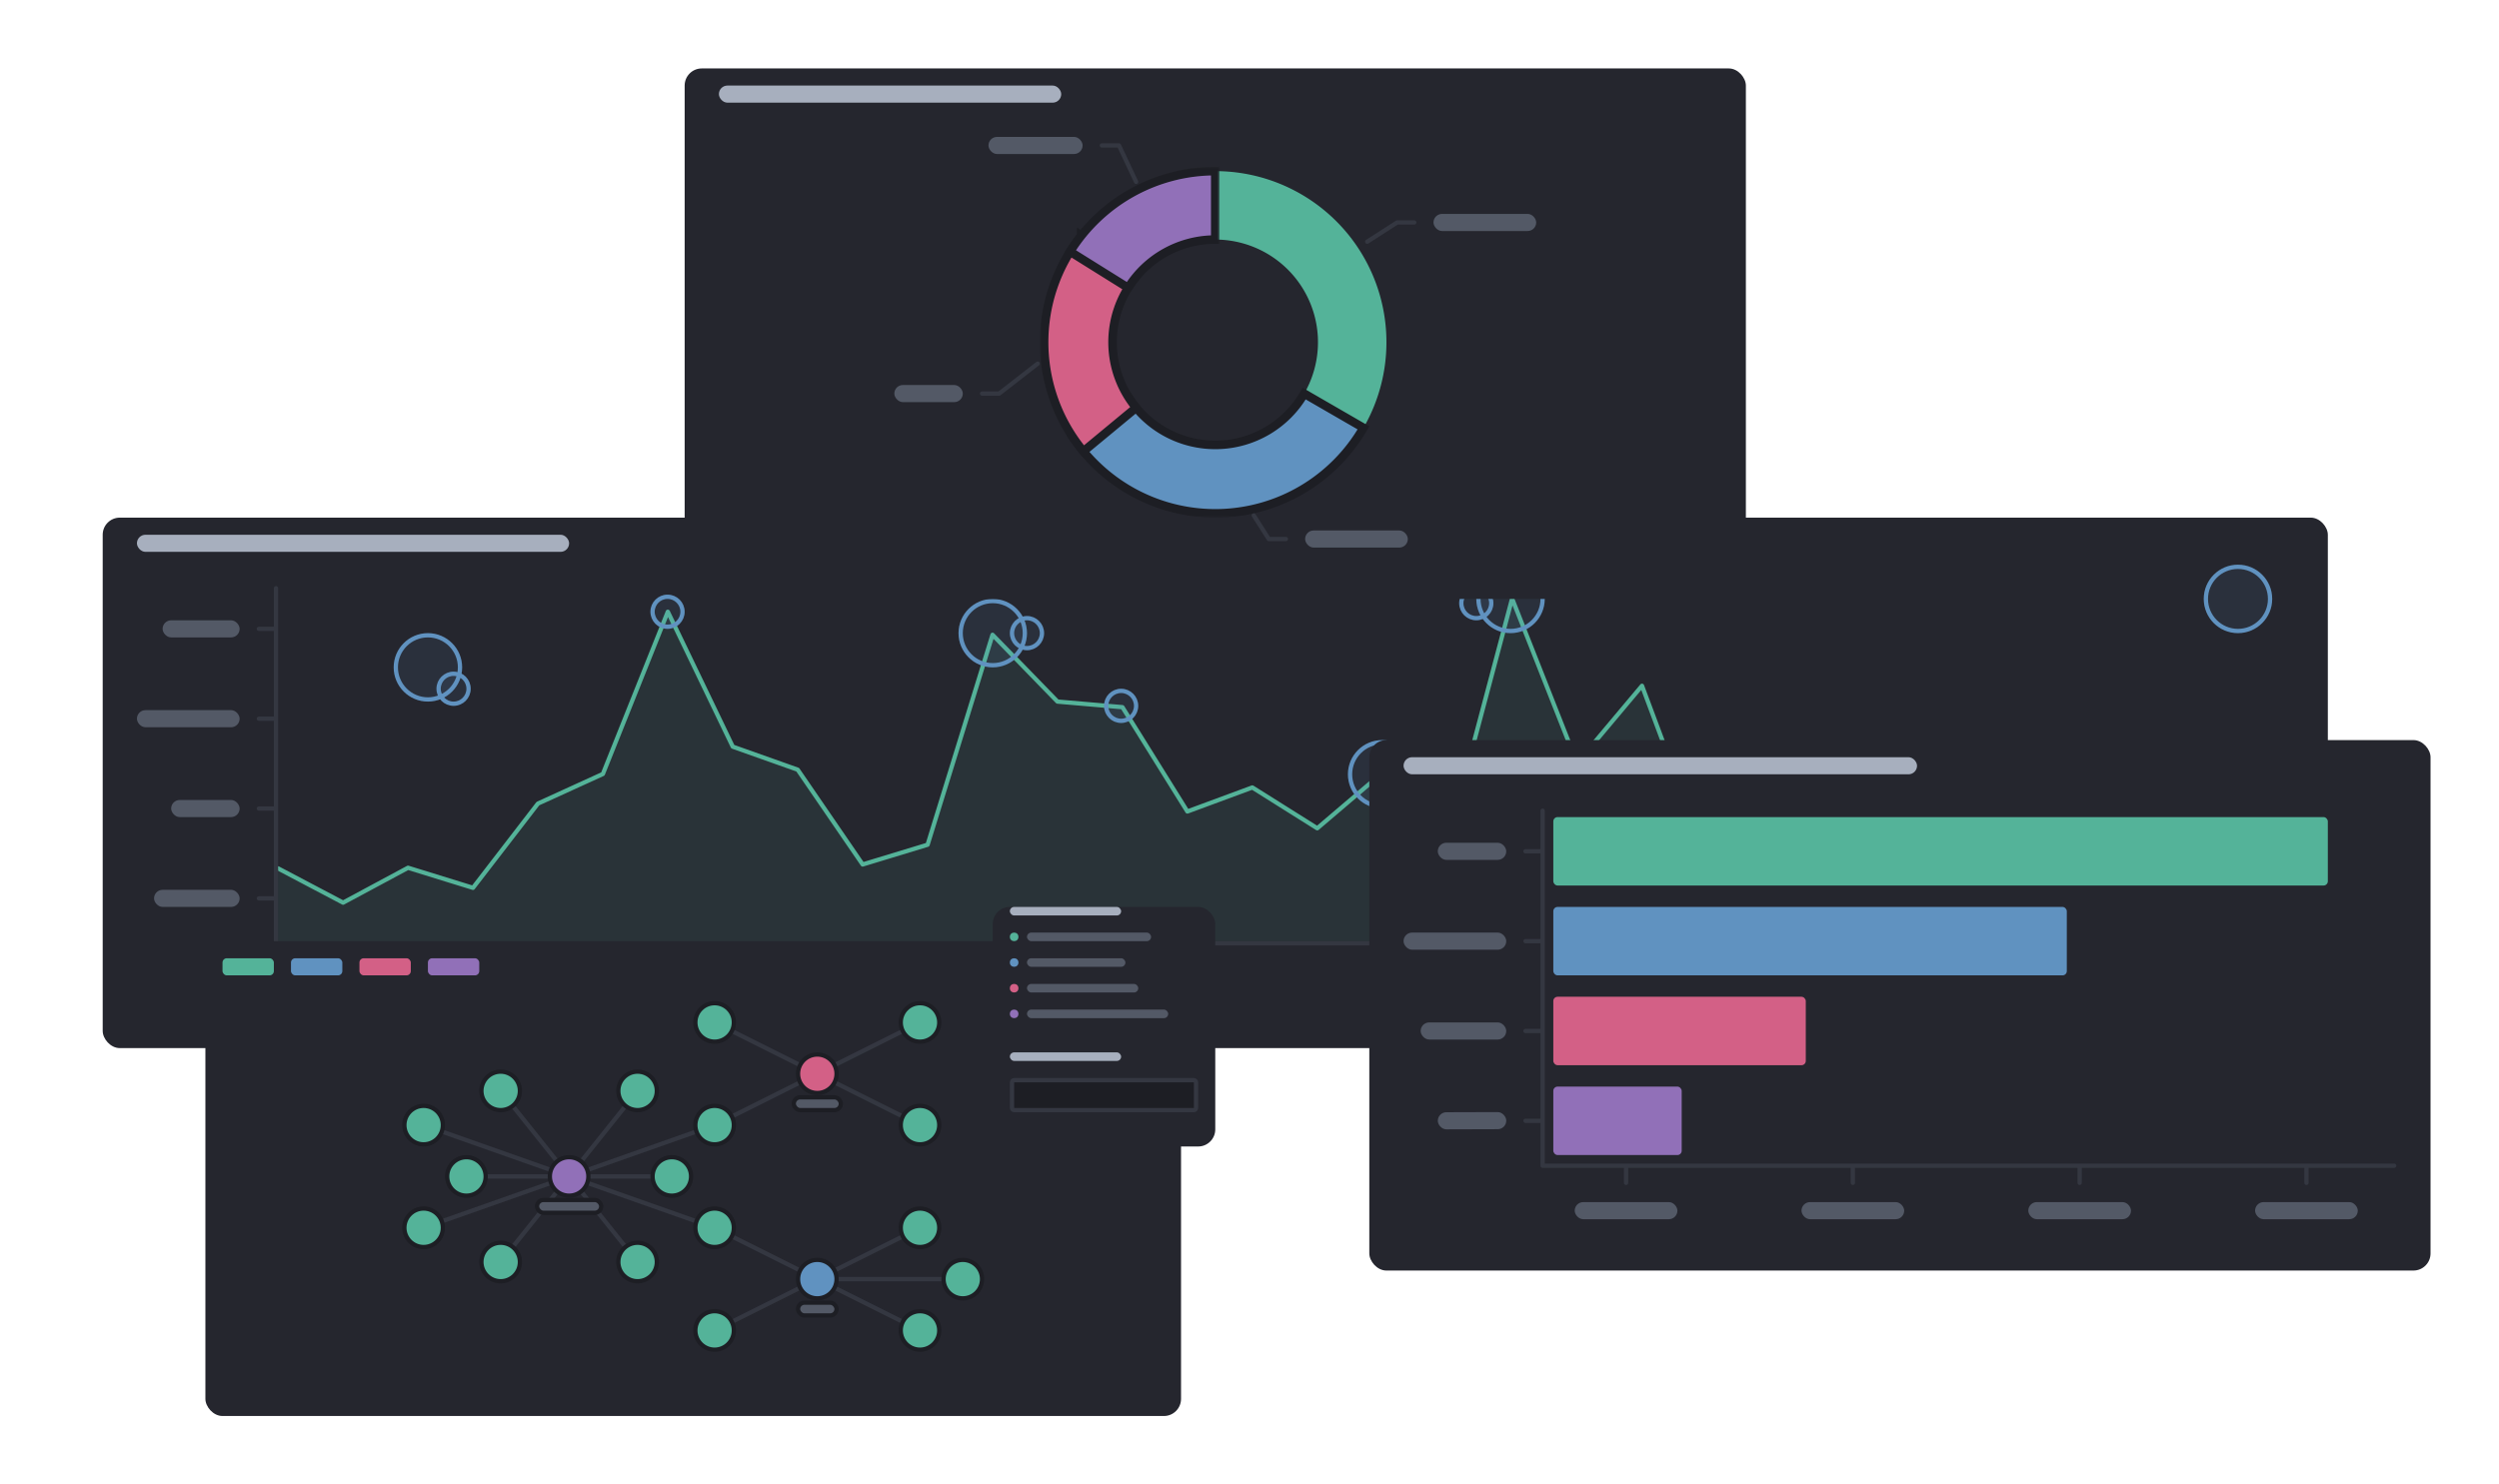 <svg xmlns="http://www.w3.org/2000/svg" width="584" height="347" fill="none"><g filter="url(#kibana_montage_dark__filter0_d)"><rect width="520" height="124" x="24" y="117" fill="#25262E" rx="4"/></g><rect width="101" height="4" x="32" y="125" fill="#A7AFBE" rx="2"/><rect width="18" height="4" x="38" y="145" fill="#535966" rx="2"/><rect width="24" height="4" x="32" y="166" fill="#535966" rx="2"/><rect width="16" height="4" x="40" y="187" fill="#535966" rx="2"/><rect width="20" height="4" x="36" y="208" fill="#535966" rx="2"/><rect width="24" height="4" x="72" y="229" fill="#535966" rx="2"/><rect width="24" height="4" x="216" y="229" fill="#535966" rx="2"/><rect width="24" height="4" x="360" y="229" fill="#535966" rx="2"/><rect width="24" height="4" x="504" y="229" fill="#535966" rx="2"/><path fill="#54B399" d="M80.177 211L65 203v17h470.5v-36.5l-15.177 12.692-15.178 1.346-15.177-8.846-15.178 17.885-15.177.961-15.178-5.384-15.177-.769-15.177 5.384-15.178-5.846-15.177-40.615-15.178 18.077-15.177-38.462L338.194 197l-15.178-16.308-15.177 12.923-15.178-9.538-15.177 5.615-15.178-24.384L247.129 164l-15.177-15.615-15.178 49.077-15.177 4.615-15.178-22.154-15.177-5.385L156.065 143l-15.178 37.923-15.177 6.923-15.178 19.692-15.177-4.692L80.177 211z" opacity=".1"/><path stroke="#54B399" stroke-linecap="round" stroke-linejoin="round" d="M65 203l15.177 8 15.178-8.154 15.177 4.692 15.178-19.692 15.177-6.923L156.065 143l15.177 31.538 15.177 5.385 15.178 22.154 15.177-4.615 15.178-49.077L247.129 164l15.177 1.308 15.178 24.384 15.177-5.615 15.178 9.538 15.177-12.923L338.194 197l15.177-57.077 15.177 38.462 15.178-18.077 15.177 40.615 15.178 5.846 15.177-5.384 15.177.769 15.178 5.384 15.177-.961 15.178-17.885 15.177 8.846 15.178-1.346L535.5 183.5"/><circle cx="100" cy="156" r="8" fill="#6092C0" opacity=".1"/><circle cx="232" cy="148" r="8" fill="#6092C0" opacity=".1"/><circle cx="323" cy="181" r="8" fill="#6092C0" opacity=".1"/><circle cx="353" cy="140" r="8" fill="#6092C0" opacity=".1"/><circle cx="523" cy="140" r="8" fill="#6092C0" opacity=".1"/><circle cx="106" cy="161" r="4" fill="#6092C0" opacity=".1"/><circle cx="156" cy="143" r="4" fill="#6092C0" opacity=".1"/><circle cx="240" cy="148" r="4" fill="#6092C0" opacity=".1"/><circle cx="262" cy="165" r="4" fill="#6092C0" opacity=".1"/><circle cx="345" cy="141" r="4" fill="#6092C0" opacity=".1"/><circle cx="484" cy="185" r="4" fill="#7DE2D1" opacity=".1"/><circle cx="490" cy="189" r="4" fill="#7DE2D1" opacity=".1"/><circle cx="100" cy="156" r="7.5" stroke="#6092C0"/><circle cx="232" cy="148" r="7.5" stroke="#6092C0"/><circle cx="323" cy="181" r="7.5" stroke="#6092C0"/><circle cx="353" cy="140" r="7.5" stroke="#6092C0"/><circle cx="523" cy="140" r="7.5" stroke="#6092C0"/><circle cx="106" cy="161" r="3.5" stroke="#6092C0"/><circle cx="156" cy="143" r="3.5" stroke="#6092C0"/><circle cx="240" cy="148" r="3.5" stroke="#6092C0"/><circle cx="262" cy="165" r="3.5" stroke="#6092C0"/><circle cx="345" cy="141" r="3.5" stroke="#6092C0"/><circle cx="484" cy="185" r="3.5" stroke="#7DE2D1"/><circle cx="490" cy="189" r="3.5" stroke="#7DE2D1"/><path stroke="#343741" stroke-linecap="round" stroke-linejoin="round" d="M64.5 137.5v9.5m471 73.5H516M64.5 147h-4m4 0v21m0 0h-4m4 0v21m0 0h-4m4 0v21m0 0v10.5H84M64.5 210h-4M84 224.5v-4m0 0h144m0 0v4m0-4h144m0 0v4m0-4h144m0 0v4"/><g filter="url(#kibana_montage_dark__filter1_d)"><rect width="248" height="124" x="160" y="12" fill="#25262E" rx="4"/></g><rect width="80" height="4" x="168" y="20" fill="#A7AFBE" rx="2"/><path fill="#54B399" d="M312.284 108.284a39.996 39.996 0 00-10.054-63.888 40 40 0 00-24.383-3.92l2.461 15.81a23.999 23.999 0 0120.663 40.685l11.313 11.313z"/><mask id="a" width="72" height="31" x="249" y="90" fill="#000" maskUnits="userSpaceOnUse"><path fill="#fff" d="M249 90h72v31h-72z"/><path d="M250.416 101.728a39.996 39.996 0 0034.591 18.259 39.994 39.994 0 0033.628-19.976l-13.854-8.005a24.004 24.004 0 01-20.177 11.986 24.003 24.003 0 01-20.755-10.955l-13.433 8.691z"/></mask><path fill="#6092C0" d="M250.416 101.728a39.996 39.996 0 0034.591 18.259 39.994 39.994 0 0033.628-19.976l-13.854-8.005a24.004 24.004 0 01-20.177 11.986 24.003 24.003 0 01-20.755-10.955l-13.433 8.691z"/><path stroke="#1D1E24" stroke-width="2" d="M250.416 101.728a39.996 39.996 0 0034.591 18.259 39.994 39.994 0 0033.628-19.976l-13.854-8.005a24.004 24.004 0 01-20.177 11.986 24.003 24.003 0 01-20.755-10.955l-13.433 8.691z" mask="url(#a)"/><mask id="b" width="24" height="54" x="243" y="53" fill="#000" maskUnits="userSpaceOnUse"><path fill="#fff" d="M243 53h24v54h-24z"/><path d="M252.645 55.163a40.002 40.002 0 00.54 50.341l12.326-10.202a23.999 23.999 0 01-.324-30.204l-12.542-9.935z"/></mask><path fill="#D36086" d="M252.645 55.163a40.002 40.002 0 00.54 50.341l12.326-10.202a23.999 23.999 0 01-.324-30.204l-12.542-9.935z"/><path stroke="#1D1E24" stroke-width="2" d="M252.645 55.163a40.002 40.002 0 00.54 50.341l12.326-10.202a23.999 23.999 0 01-.324-30.204l-12.542-9.935z" mask="url(#b)"/><mask id="c" width="37" height="30" x="248" y="39" fill="#000" maskUnits="userSpaceOnUse"><path fill="#fff" d="M248 39h37v30h-37z"/><path d="M284 40a40.001 40.001 0 00-33.929 18.814l13.572 8.474A24.002 24.002 0 01284 56V40z"/></mask><path fill="#9170B8" d="M284 40a40.001 40.001 0 00-33.929 18.814l13.572 8.474A24.002 24.002 0 01284 56V40z"/><path stroke="#1D1E24" stroke-width="2" d="M284 40a40.001 40.001 0 00-33.929 18.814l13.572 8.474A24.002 24.002 0 01284 56V40z" mask="url(#c)"/><rect width="22" height="4" x="231" y="32" fill="#535966" rx="2"/><rect width="16" height="4" x="209" y="90" fill="#535966" rx="2"/><rect width="24" height="4" x="305" y="124" fill="#535966" rx="2"/><rect width="24" height="4" x="335" y="50" fill="#535966" rx="2"/><path stroke="#343741" stroke-linecap="round" stroke-linejoin="round" d="M257.5 34h4l4 8.5m65 9.5h-4l-7 4.5m-26.5 64l3.5 5.5h4m-58-41l-9 7h-4"/><g filter="url(#kibana_montage_dark__filter2_d)"><rect width="228" height="111" x="48" y="216" fill="#25262E" rx="4"/><rect width="12" height="4" x="52" y="220" fill="#54B399" rx="1"/><rect width="12" height="4" x="68" y="220" fill="#6092C0" rx="1"/><rect width="12" height="4" x="84" y="220" fill="#D36086" rx="1"/><rect width="12" height="4" x="100" y="220" fill="#9170B8" rx="1"/><path stroke="#343741" d="M167 283l24 12m0 0l-24 12m24-12l24 12m-24-12h34m-34 0l24-12m-98-32l16 20m0 0l-34-12m34 12h-24m24 0l-34 12m34-12l-16 20m16-20l16 20m-16-20h24m-24 0l16-20m-16 20l34-12m-34 12l34 12m0-48l24 12m0 0l-24 12m24-12l24-12m-24 12l24 12"/><circle cx="133" cy="271" r="4.5" fill="#9170B8" stroke="#1D1E24"/><circle cx="191" cy="295" r="4.5" fill="#6092C0" stroke="#1D1E24"/><circle cx="191" cy="247" r="4.5" fill="#D36086" stroke="#1D1E24"/><circle cx="149" cy="251" r="4.5" fill="#54B399" stroke="#1D1E24"/><circle cx="167" cy="235" r="4.5" fill="#54B399" stroke="#1D1E24"/><circle cx="215" cy="235" r="4.5" fill="#54B399" stroke="#1D1E24"/><circle cx="215" cy="259" r="4.5" fill="#54B399" stroke="#1D1E24"/><circle cx="215" cy="307" r="4.5" fill="#54B399" stroke="#1D1E24"/><circle cx="225" cy="295" r="4.5" fill="#54B399" stroke="#1D1E24"/><circle cx="215" cy="283" r="4.5" fill="#54B399" stroke="#1D1E24"/><circle cx="167" cy="259" r="4.5" fill="#54B399" stroke="#1D1E24"/><circle cx="167" cy="283" r="4.5" fill="#54B399" stroke="#1D1E24"/><circle cx="167" cy="307" r="4.5" fill="#54B399" stroke="#1D1E24"/><circle cx="157" cy="271" r="4.5" fill="#54B399" stroke="#1D1E24"/><circle cx="149" cy="291" r="4.5" fill="#54B399" stroke="#1D1E24"/><circle cx="117" cy="251" r="4.5" fill="#54B399" stroke="#1D1E24"/><circle cx="109" cy="271" r="4.5" fill="#54B399" stroke="#1D1E24"/><circle cx="117" cy="291" r="4.5" fill="#54B399" stroke="#1D1E24"/><circle cx="99" cy="283" r="4.5" fill="#54B399" stroke="#1D1E24"/><circle cx="99" cy="259" r="4.5" fill="#54B399" stroke="#1D1E24"/><rect width="15" height="3" x="125.5" y="276.5" fill="#535966" stroke="#1D1E24" rx="1.5"/><rect width="9" height="3" x="186.5" y="300.5" fill="#535966" stroke="#1D1E24" rx="1.5"/><rect width="11" height="3" x="185.5" y="252.5" fill="#535966" stroke="#1D1E24" rx="1.5"/></g><g filter="url(#kibana_montage_dark__filter3_d)"><rect width="52" height="56" x="232" y="208" fill="#25262E" rx="4"/></g><rect width="43" height="7" x="236.5" y="252.5" fill="#1D1E24" stroke="#343741" rx=".5"/><rect width="26" height="2" x="236" y="212" fill="#A7AFBE" rx="1"/><rect width="26" height="2" x="236" y="246" fill="#A7AFBE" rx="1"/><rect width="29" height="2" x="240" y="218" fill="#535966" rx="1"/><rect width="23" height="2" x="240" y="224" fill="#535966" rx="1"/><rect width="26" height="2" x="240" y="230" fill="#535966" rx="1"/><rect width="33" height="2" x="240" y="236" fill="#535966" rx="1"/><circle cx="237" cy="219" r="1" fill="#54B399"/><circle cx="237" cy="225" r="1" fill="#6092C0"/><circle cx="237" cy="231" r="1" fill="#D36086"/><circle cx="237" cy="237" r="1" fill="#9170B8"/><g filter="url(#kibana_montage_dark__filter4_d)"><rect width="248" height="124" x="320" y="169" fill="#25262E" rx="4"/></g><rect width="120" height="4" x="328" y="177" fill="#A7AFBE" rx="2"/><rect width="16" height="4" x="336" y="197" fill="#535966" rx="2"/><rect width="24" height="4" x="368" y="281" fill="#535966" rx="2"/><rect width="24" height="4" x="421" y="281" fill="#535966" rx="2"/><rect width="24" height="4" x="474" y="281" fill="#535966" rx="2"/><rect width="24" height="4" x="527" y="281" fill="#535966" rx="2"/><rect width="24" height="4" x="328" y="218" fill="#535966" rx="2"/><rect width="20" height="4" x="332" y="239" fill="#535966" rx="2"/><rect width="16" height="4" x="336" y="260" fill="#535966" rx="2" transform="rotate(-.17 336 260)"/><path stroke="#343741" stroke-linecap="round" stroke-linejoin="round" d="M360.5 189.5v9.5m199 73.5H539M360.5 199h-4m4 0v21m0 0h-4m4 0v21m0 0h-4m4 0v21m0 0v10.5H380M360.5 262h-4m23.5 14.5v-4m0 0h53m0 0v4m0-4h53m0 0v4m0-4h53m0 0v4"/><rect width="181" height="16" x="363" y="191" fill="#54B399" rx="1"/><rect width="59" height="16" x="363" y="233" fill="#D36086" rx="1"/><rect width="120" height="16" x="363" y="212" fill="#6092C0" rx="1"/><rect width="30" height="16" x="363" y="254" fill="#9170B8" rx="1"/><defs><filter id="kibana_montage_dark__filter0_d" width="552" height="156" x="8" y="105" color-interpolation-filters="sRGB" filterUnits="userSpaceOnUse"><feFlood flood-opacity="0" result="BackgroundImageFix"/><feColorMatrix in="SourceAlpha" values="0 0 0 0 0 0 0 0 0 0 0 0 0 0 0 0 0 0 127 0"/><feOffset dy="4"/><feGaussianBlur stdDeviation="8"/><feColorMatrix values="0 0 0 0 0 0 0 0 0 0 0 0 0 0 0 0 0 0 0.3 0"/><feBlend in2="BackgroundImageFix" result="effect1_dropShadow"/><feBlend in="SourceGraphic" in2="effect1_dropShadow" result="shape"/></filter><filter id="kibana_montage_dark__filter1_d" width="280" height="156" x="144" y="0" color-interpolation-filters="sRGB" filterUnits="userSpaceOnUse"><feFlood flood-opacity="0" result="BackgroundImageFix"/><feColorMatrix in="SourceAlpha" values="0 0 0 0 0 0 0 0 0 0 0 0 0 0 0 0 0 0 127 0"/><feOffset dy="4"/><feGaussianBlur stdDeviation="8"/><feColorMatrix values="0 0 0 0 0 0 0 0 0 0 0 0 0 0 0 0 0 0 0.3 0"/><feBlend in2="BackgroundImageFix" result="effect1_dropShadow"/><feBlend in="SourceGraphic" in2="effect1_dropShadow" result="shape"/></filter><filter id="kibana_montage_dark__filter2_d" width="260" height="143" x="32" y="204" color-interpolation-filters="sRGB" filterUnits="userSpaceOnUse"><feFlood flood-opacity="0" result="BackgroundImageFix"/><feColorMatrix in="SourceAlpha" values="0 0 0 0 0 0 0 0 0 0 0 0 0 0 0 0 0 0 127 0"/><feOffset dy="4"/><feGaussianBlur stdDeviation="8"/><feColorMatrix values="0 0 0 0 0 0 0 0 0 0 0 0 0 0 0 0 0 0 0.3 0"/><feBlend in2="BackgroundImageFix" result="effect1_dropShadow"/><feBlend in="SourceGraphic" in2="effect1_dropShadow" result="shape"/></filter><filter id="kibana_montage_dark__filter3_d" width="84" height="88" x="216" y="196" color-interpolation-filters="sRGB" filterUnits="userSpaceOnUse"><feFlood flood-opacity="0" result="BackgroundImageFix"/><feColorMatrix in="SourceAlpha" values="0 0 0 0 0 0 0 0 0 0 0 0 0 0 0 0 0 0 127 0"/><feOffset dy="4"/><feGaussianBlur stdDeviation="8"/><feColorMatrix values="0 0 0 0 0 0 0 0 0 0 0 0 0 0 0 0 0 0 0.2 0"/><feBlend in2="BackgroundImageFix" result="effect1_dropShadow"/><feBlend in="SourceGraphic" in2="effect1_dropShadow" result="shape"/></filter><filter id="kibana_montage_dark__filter4_d" width="280" height="156" x="304" y="157" color-interpolation-filters="sRGB" filterUnits="userSpaceOnUse"><feFlood flood-opacity="0" result="BackgroundImageFix"/><feColorMatrix in="SourceAlpha" values="0 0 0 0 0 0 0 0 0 0 0 0 0 0 0 0 0 0 127 0"/><feOffset dy="4"/><feGaussianBlur stdDeviation="8"/><feColorMatrix values="0 0 0 0 0 0 0 0 0 0 0 0 0 0 0 0 0 0 0.3 0"/><feBlend in2="BackgroundImageFix" result="effect1_dropShadow"/><feBlend in="SourceGraphic" in2="effect1_dropShadow" result="shape"/></filter></defs></svg>
